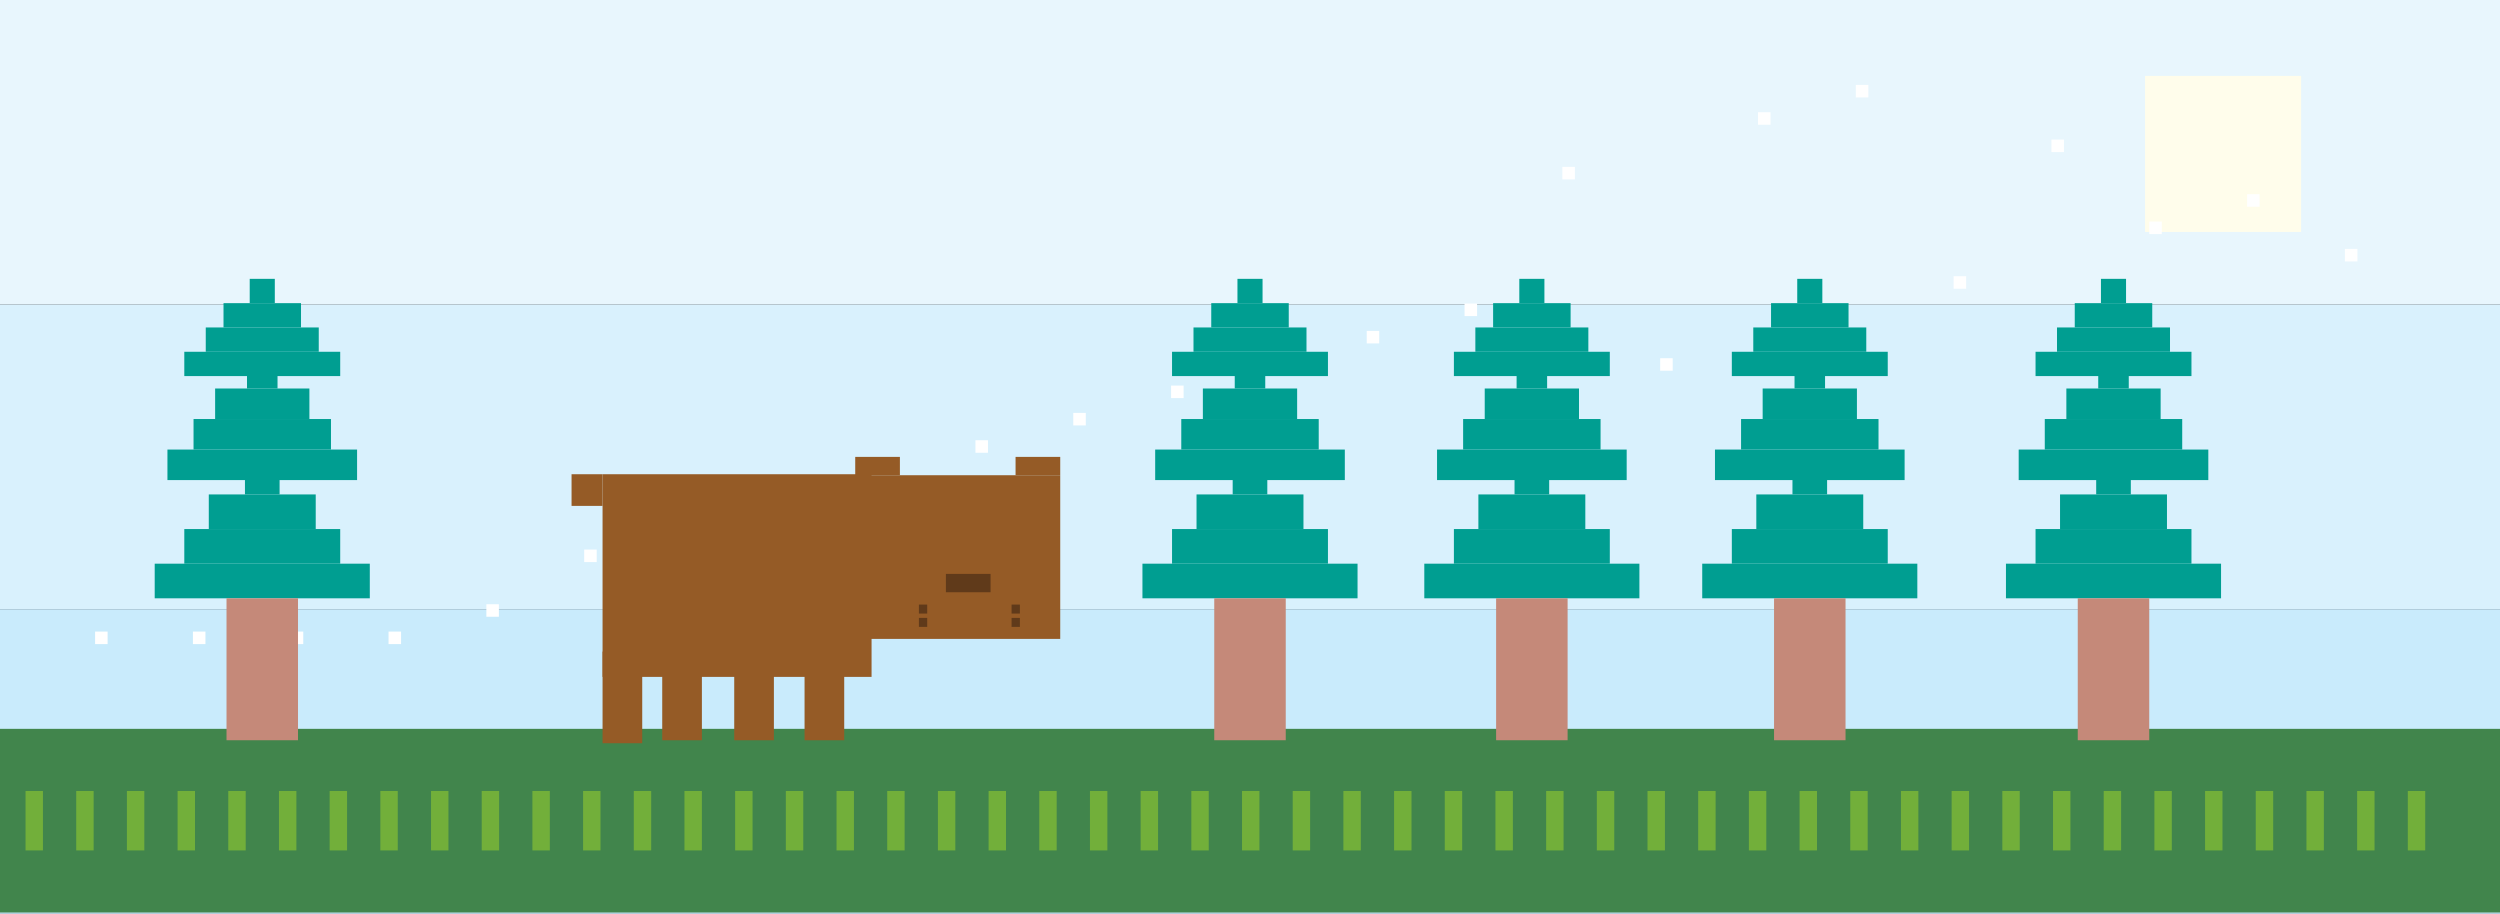 <svg id="638875ba-f357-4a8c-98d7-8cdb8097e758" data-name="Layer 1" xmlns="http://www.w3.org/2000/svg" viewBox="0 0 1723.28 629.89"><rect x="0" y="0" width="1723.28" height="629.89" fill="#333333" stroke="none"/><title>Hello World</title><rect width="1723.28" height="209.96" fill="#e8f6fd"/><rect y="209.96" width="1723.28" height="209.96" fill="#d9f1fd"/><rect y="419.93" width="1723.28" height="209.96" fill="#c9ebfc"/><rect y="502.4" width="1723.28" height="126.62" fill="#41854c"/><rect x="1478.6" y="52.32" width="107.56" height="107.56" fill="#fffdeb"/><rect x="1279.24" y="58.52" width="8.63" height="8.63" fill="#fff"/><rect x="1211.81" y="77.36" width="8.63" height="8.63" fill="#fff"/><rect x="1414.09" y="96.2" width="8.63" height="8.63" fill="#fff"/><rect x="1076.96" y="115.04" width="8.63" height="8.63" fill="#fff"/><rect x="1548.94" y="133.88" width="8.63" height="8.63" fill="#fff"/><rect x="1481.52" y="152.73" width="8.63" height="8.63" fill="#fff"/><rect x="1616.37" y="171.57" width="8.63" height="8.63" fill="#fff"/><rect x="1346.66" y="190.41" width="8.63" height="8.63" fill="#fff"/><rect x="1009.53" y="209.25" width="8.63" height="8.63" fill="#fff"/><rect x="942.1" y="228.09" width="8.63" height="8.63" fill="#fff"/><rect x="1144.38" y="246.93" width="8.63" height="8.63" fill="#fff"/><rect x="807.25" y="265.78" width="8.63" height="8.63" fill="#fff"/><rect x="739.82" y="284.62" width="8.63" height="8.63" fill="#fff"/><rect x="672.39" y="303.46" width="8.63" height="8.63" fill="#fff"/><rect x="874.68" y="322.3" width="8.63" height="8.63" fill="#fff"/><rect x="537.54" y="341.14" width="8.63" height="8.63" fill="#fff"/><rect x="470.11" y="359.98" width="8.63" height="8.63" fill="#fff"/><rect x="402.69" y="378.82" width="8.63" height="8.63" fill="#fff"/><rect x="604.97" y="397.67" width="8.63" height="8.63" fill="#fff"/><rect x="335.26" y="416.51" width="8.63" height="8.63" fill="#fff"/><rect x="200.41" y="435.35" width="8.63" height="8.63" fill="#fff"/><rect x="132.98" y="435.35" width="8.63" height="8.63" fill="#fff"/><rect x="267.83" y="435.35" width="8.63" height="8.63" fill="#fff"/><rect x="65.55" y="435.35" width="8.63" height="8.63" fill="#fff"/><rect x="1448.21" y="192.21" width="17.3" height="16.76" fill="#009e91"/><rect x="1430.15" y="208.97" width="53.42" height="16.76" fill="#009e91"/><rect x="1417.92" y="225.72" width="77.89" height="16.76" fill="#009e91"/><rect x="1403.13" y="242.48" width="107.47" height="16.76" fill="#009e91"/><rect x="1444.93" y="316.95" width="23.87" height="23.87" fill="#009e91"/><rect x="1420.01" y="340.82" width="73.71" height="23.87" fill="#009e91"/><rect x="1403.13" y="364.68" width="107.47" height="23.87" fill="#009e91"/><rect x="1382.73" y="388.55" width="148.27" height="23.87" fill="#009e91"/><rect x="1446.34" y="246.76" width="21.04" height="21.04" fill="#009e91"/><rect x="1424.37" y="267.8" width="64.98" height="21.04" fill="#009e91"/><rect x="1409.49" y="288.84" width="94.74" height="21.04" fill="#009e91"/><rect x="1391.5" y="309.89" width="130.72" height="21.04" fill="#009e91"/><rect x="1432.22" y="412.42" width="49.28" height="97.83" fill="#c58979"/><rect x="1238.86" y="192.21" width="17.3" height="16.76" fill="#009e91"/><rect x="1220.8" y="208.97" width="53.42" height="16.76" fill="#009e91"/><rect x="1208.56" y="225.72" width="77.89" height="16.76" fill="#009e91"/><rect x="1193.77" y="242.48" width="107.47" height="16.76" fill="#009e91"/><rect x="1235.57" y="316.95" width="23.87" height="23.87" fill="#009e91"/><rect x="1210.65" y="340.82" width="73.71" height="23.87" fill="#009e91"/><rect x="1193.77" y="364.68" width="107.47" height="23.87" fill="#009e91"/><rect x="1173.37" y="388.55" width="148.27" height="23.87" fill="#009e91"/><rect x="1236.99" y="246.76" width="21.04" height="21.04" fill="#009e91"/><rect x="1215.02" y="267.8" width="64.98" height="21.04" fill="#009e91"/><rect x="1200.14" y="288.84" width="94.74" height="21.04" fill="#009e91"/><rect x="1182.15" y="309.89" width="130.72" height="21.04" fill="#009e91"/><rect x="1222.87" y="412.42" width="49.28" height="97.83" fill="#c58979"/><rect x="1047.28" y="192.21" width="17.3" height="16.76" fill="#009e91"/><rect x="1029.22" y="208.97" width="53.42" height="16.76" fill="#009e91"/><rect x="1016.98" y="225.72" width="77.89" height="16.76" fill="#009e91"/><rect x="1002.19" y="242.48" width="107.47" height="16.76" fill="#009e91"/><rect x="1043.99" y="316.95" width="23.87" height="23.87" fill="#009e91"/><rect x="1019.07" y="340.82" width="73.71" height="23.87" fill="#009e91"/><rect x="1002.19" y="364.68" width="107.47" height="23.87" fill="#009e91"/><rect x="981.79" y="388.55" width="148.27" height="23.87" fill="#009e91"/><rect x="1045.41" y="246.76" width="21.04" height="21.04" fill="#009e91"/><rect x="1023.44" y="267.8" width="64.98" height="21.04" fill="#009e91"/><rect x="1008.55" y="288.84" width="94.74" height="21.04" fill="#009e91"/><rect x="990.57" y="309.89" width="130.72" height="21.04" fill="#009e91"/><rect x="1031.29" y="412.42" width="49.28" height="97.83" fill="#c58979"/><rect x="852.99" y="192.21" width="17.3" height="16.76" fill="#009e91"/><rect x="834.93" y="208.97" width="53.42" height="16.76" fill="#009e91"/><rect x="822.69" y="225.72" width="77.89" height="16.76" fill="#009e91"/><rect x="807.9" y="242.48" width="107.47" height="16.76" fill="#009e91"/><rect x="849.7" y="316.95" width="23.87" height="23.87" fill="#009e91"/><rect x="824.78" y="340.82" width="73.71" height="23.87" fill="#009e91"/><rect x="807.9" y="364.68" width="107.47" height="23.87" fill="#009e91"/><rect x="787.5" y="388.55" width="148.27" height="23.87" fill="#009e91"/><rect x="851.12" y="246.76" width="21.04" height="21.04" fill="#009e91"/><rect x="829.15" y="267.8" width="64.98" height="21.04" fill="#009e91"/><rect x="814.27" y="288.84" width="94.74" height="21.04" fill="#009e91"/><rect x="796.28" y="309.89" width="130.72" height="21.04" fill="#009e91"/><rect x="837" y="412.42" width="49.28" height="97.83" fill="#c58979"/><rect x="172.13" y="192.21" width="17.3" height="16.76" fill="#009e91"/><rect x="154.07" y="208.97" width="53.42" height="16.76" fill="#009e91"/><rect x="141.83" y="225.72" width="77.89" height="16.76" fill="#009e91"/><rect x="127.04" y="242.48" width="107.47" height="16.76" fill="#009e91"/><rect x="168.85" y="316.95" width="23.87" height="23.87" fill="#009e91"/><rect x="143.92" y="340.82" width="73.71" height="23.87" fill="#009e91"/><rect x="127.04" y="364.68" width="107.47" height="23.87" fill="#009e91"/><rect x="106.64" y="388.55" width="148.27" height="23.87" fill="#009e91"/><rect x="170.26" y="246.76" width="21.04" height="21.04" fill="#009e91"/><rect x="148.29" y="267.8" width="64.98" height="21.04" fill="#009e91"/><rect x="133.41" y="288.84" width="94.74" height="21.04" fill="#009e91"/><rect x="115.42" y="309.89" width="130.72" height="21.04" fill="#009e91"/><rect x="156.14" y="412.42" width="49.28" height="97.83" fill="#c58979"/><rect x="415.35" y="326.89" width="185.43" height="139.7" fill="#955b26"/><rect x="554.59" y="447.07" width="27.34" height="63.19" fill="#955b26"/><rect x="456.48" y="447.07" width="27.34" height="63.19" fill="#955b26"/><rect x="393.98" y="326.89" width="21.37" height="21.83" fill="#955b26"/><rect x="589.52" y="327.58" width="141.31" height="112.82" fill="#955b26"/><rect x="652.01" y="395.6" width="30.79" height="12.64" fill="#603a1a"/><rect x="700.04" y="314.94" width="30.79" height="12.64" fill="#955b26"/><rect x="589.52" y="314.94" width="30.79" height="12.64" fill="#955b26"/><rect x="697.28" y="425.93" width="5.74" height="6.2" fill="#603a1a"/><rect x="633.4" y="416.74" width="5.74" height="6.2" fill="#603a1a"/><rect x="633.4" y="425.93" width="5.74" height="6.2" fill="#603a1a"/><rect x="697.28" y="416.74" width="5.74" height="6.2" fill="#603a1a"/><rect x="506.11" y="447.07" width="27.34" height="63.19" fill="#955b26"/><rect x="415.35" y="449.13" width="27.34" height="63.19" fill="#955b26"/><rect x="17.6" y="545.23" width="12" height="40.97" fill="#72af3a"/><rect x="52.54" y="545.23" width="12" height="40.97" fill="#72af3a"/><rect x="87.48" y="545.23" width="12" height="40.97" fill="#72af3a"/><rect x="122.42" y="545.23" width="12" height="40.97" fill="#72af3a"/><rect x="157.36" y="545.23" width="12" height="40.97" fill="#72af3a"/><rect x="192.3" y="545.23" width="12" height="40.97" fill="#72af3a"/><rect x="227.24" y="545.23" width="12" height="40.97" fill="#72af3a"/><rect x="262.18" y="545.23" width="12" height="40.97" fill="#72af3a"/><rect x="297.12" y="545.23" width="12" height="40.97" fill="#72af3a"/><rect x="332.05" y="545.23" width="12" height="40.97" fill="#72af3a"/><rect x="366.99" y="545.23" width="12" height="40.97" fill="#72af3a"/><rect x="401.93" y="545.23" width="12" height="40.97" fill="#72af3a"/><rect x="436.87" y="545.23" width="12" height="40.97" fill="#72af3a"/><rect x="471.81" y="545.23" width="12" height="40.97" fill="#72af3a"/><rect x="506.75" y="545.23" width="12" height="40.97" fill="#72af3a"/><rect x="541.69" y="545.23" width="12" height="40.97" fill="#72af3a"/><rect x="576.63" y="545.23" width="12" height="40.97" fill="#72af3a"/><rect x="611.57" y="545.23" width="12" height="40.97" fill="#72af3a"/><rect x="646.51" y="545.23" width="12" height="40.97" fill="#72af3a"/><rect x="681.45" y="545.23" width="12" height="40.97" fill="#72af3a"/><rect x="716.38" y="545.23" width="12" height="40.97" fill="#72af3a"/><rect x="751.32" y="545.23" width="12" height="40.97" fill="#72af3a"/><rect x="786.26" y="545.23" width="12" height="40.97" fill="#72af3a"/><rect x="821.2" y="545.23" width="12" height="40.97" fill="#72af3a"/><rect x="856.14" y="545.23" width="12" height="40.97" fill="#72af3a"/><rect x="891.08" y="545.23" width="12" height="40.97" fill="#72af3a"/><rect x="926.02" y="545.23" width="12" height="40.97" fill="#72af3a"/><rect x="960.96" y="545.23" width="12" height="40.97" fill="#72af3a"/><rect x="995.9" y="545.23" width="12" height="40.97" fill="#72af3a"/><rect x="1030.84" y="545.23" width="12" height="40.97" fill="#72af3a"/><rect x="1065.78" y="545.23" width="12" height="40.97" fill="#72af3a"/><rect x="1100.72" y="545.23" width="12" height="40.97" fill="#72af3a"/><rect x="1135.65" y="545.23" width="12" height="40.97" fill="#72af3a"/><rect x="1170.59" y="545.23" width="12" height="40.97" fill="#72af3a"/><rect x="1205.53" y="545.23" width="12" height="40.97" fill="#72af3a"/><rect x="1240.47" y="545.23" width="12" height="40.97" fill="#72af3a"/><rect x="1275.41" y="545.23" width="12" height="40.97" fill="#72af3a"/><rect x="1310.35" y="545.23" width="12" height="40.97" fill="#72af3a"/><rect x="1345.29" y="545.23" width="12" height="40.97" fill="#72af3a"/><rect x="1380.23" y="545.23" width="12" height="40.97" fill="#72af3a"/><rect x="1415.17" y="545.23" width="12" height="40.97" fill="#72af3a"/><rect x="1450.11" y="545.23" width="12" height="40.97" fill="#72af3a"/><rect x="1485.05" y="545.23" width="12" height="40.97" fill="#72af3a"/><rect x="1519.98" y="545.23" width="12" height="40.97" fill="#72af3a"/><rect x="1554.92" y="545.23" width="12" height="40.97" fill="#72af3a"/><rect x="1589.86" y="545.23" width="12" height="40.97" fill="#72af3a"/><rect x="1624.8" y="545.23" width="12" height="40.97" fill="#72af3a"/><rect x="1659.74" y="545.23" width="12" height="40.97" fill="#72af3a"/></svg>